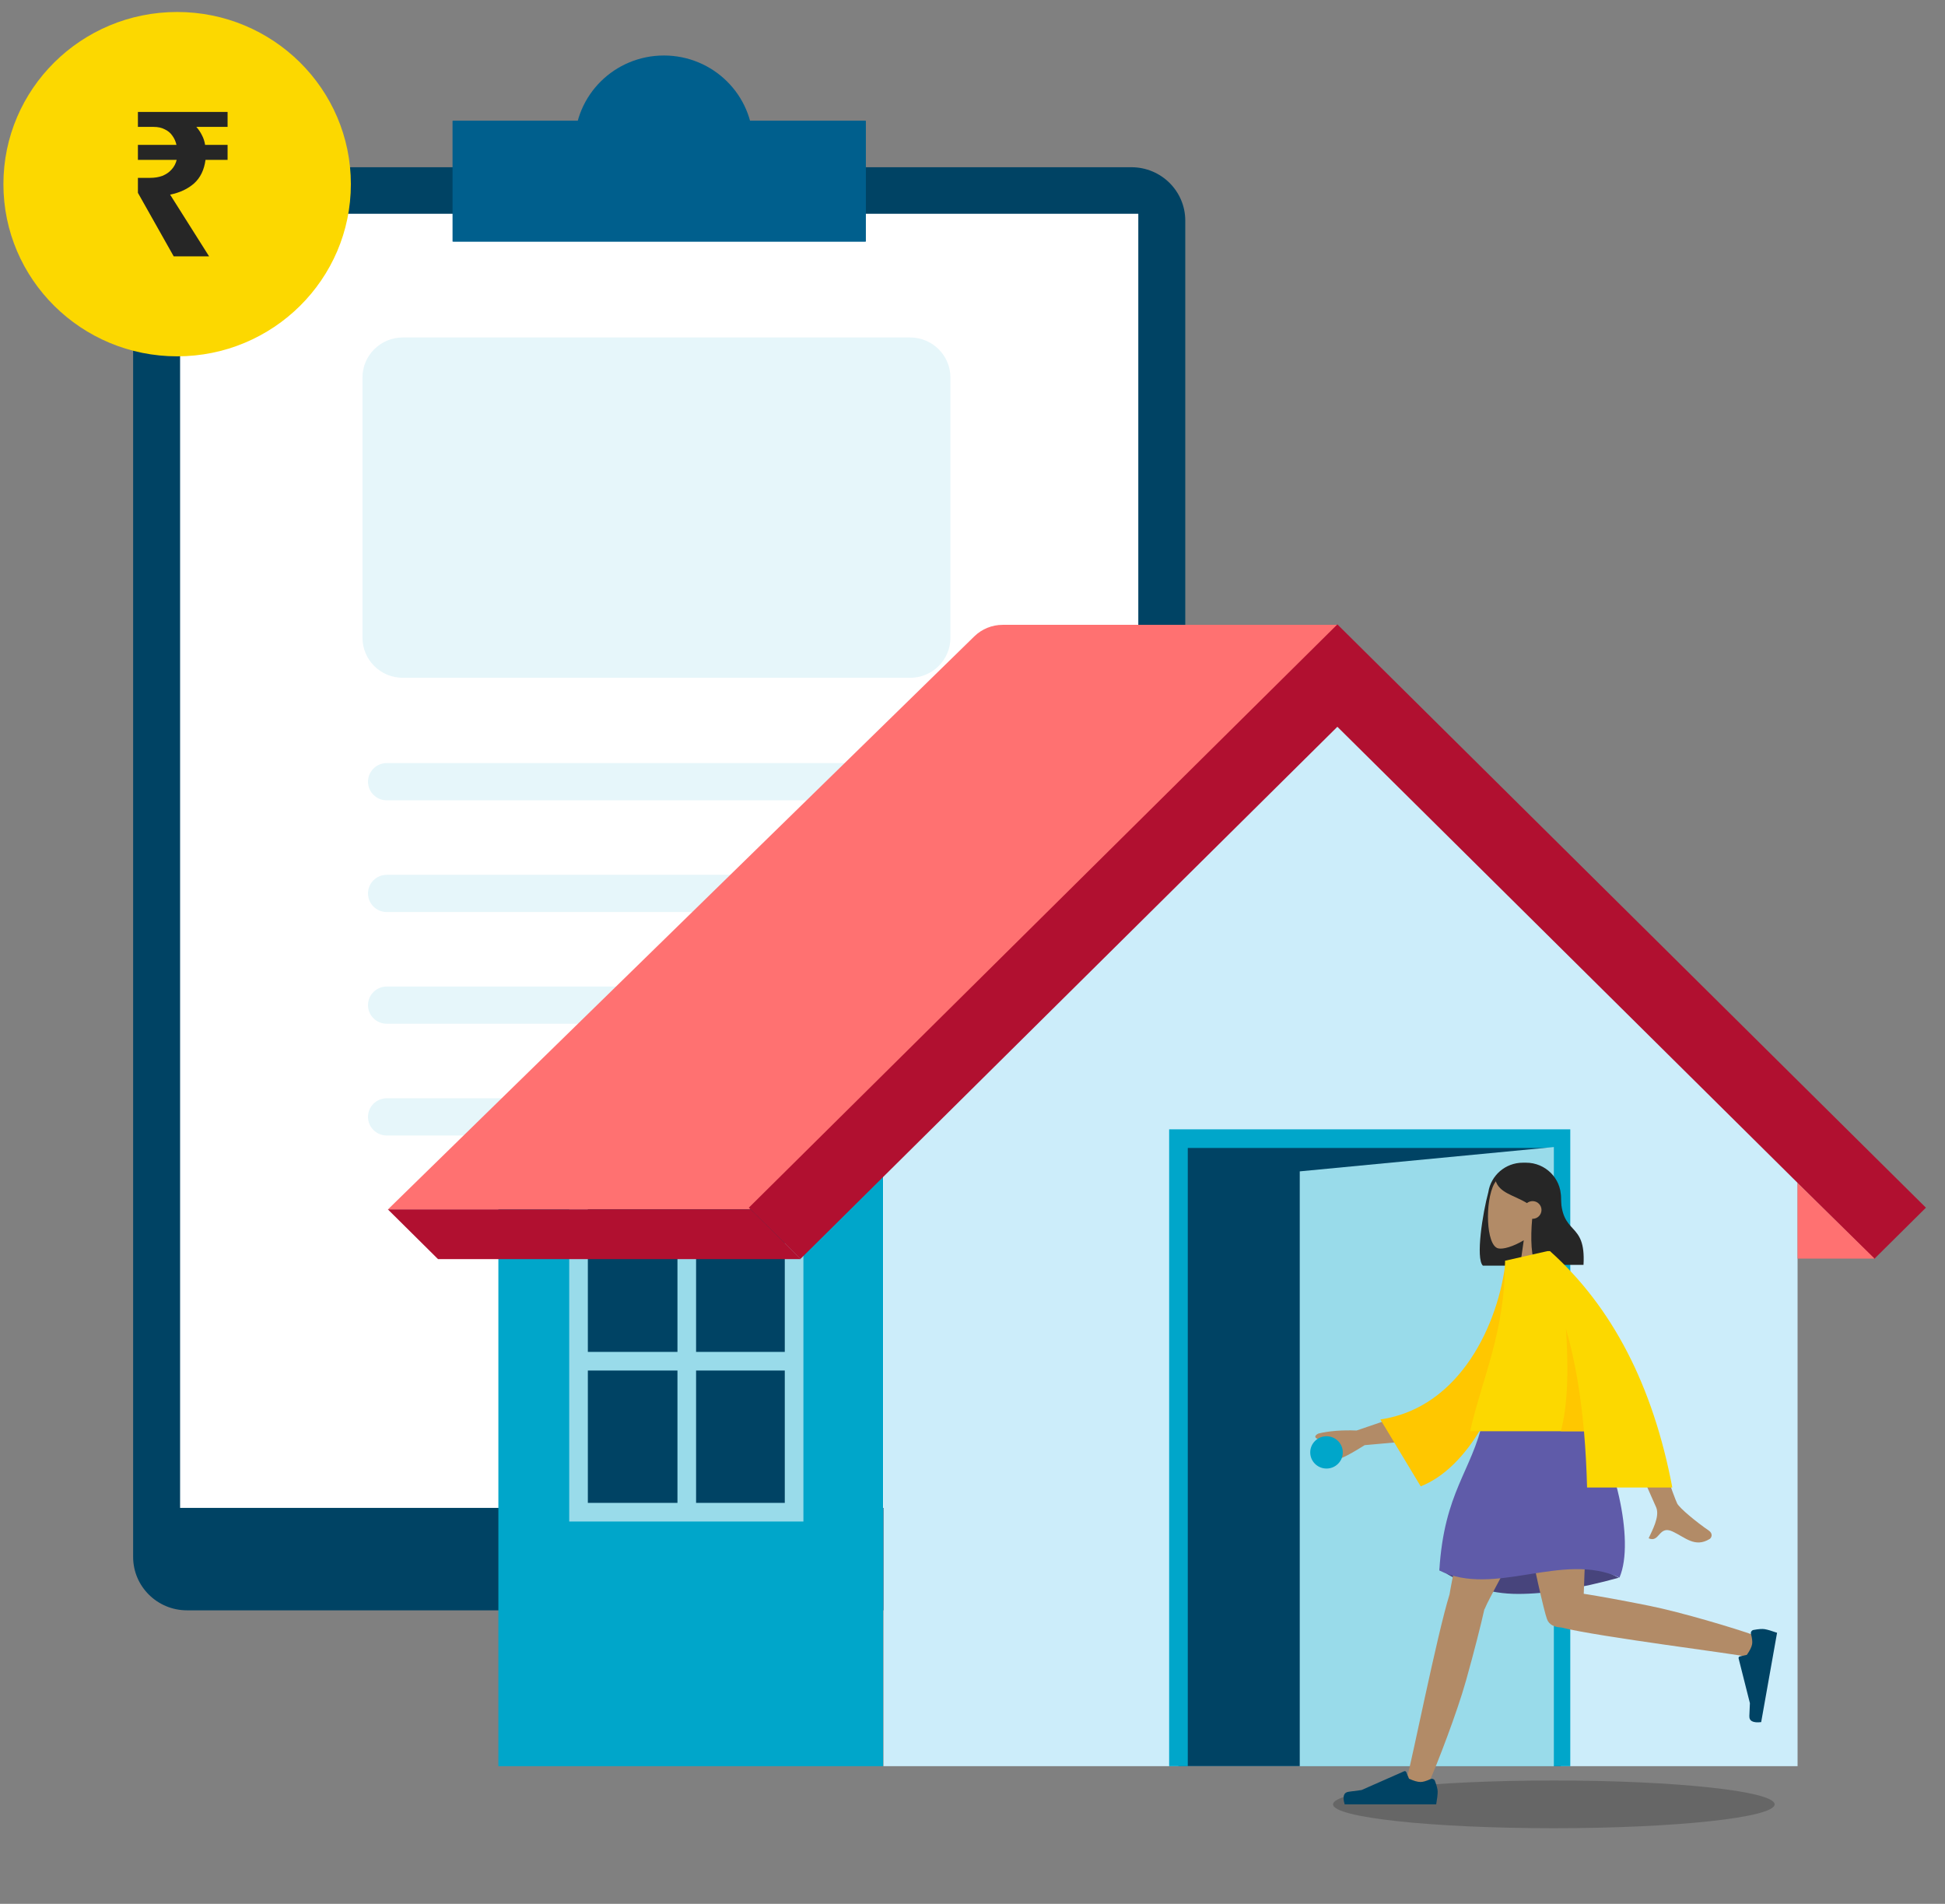 <svg xmlns="http://www.w3.org/2000/svg" width="94" height="92" viewBox="0 0 94 92" fill="none">
  <rect x="0" y="0" width="94" height="92" fill="#808080" stroke="none"/>
  <g clip-path="url(#clip0_175_4025)">
    <path d="M54.68 8.081H9.037C7.6 8.081 6.434 9.236 6.434 10.661V75.236C6.434 76.661 7.6 77.816 9.037 77.816H54.68C56.118 77.816 57.283 76.661 57.283 75.236V10.661C57.283 9.236 56.118 8.081 54.68 8.081Z" fill="#004364"/>
    <path d="M55.013 10.33H8.704V72.866H55.013V10.33Z" fill="white"/>
    <path d="M41.796 5.831H21.922C21.894 5.831 21.871 5.835 21.871 5.84V11.671C21.871 11.676 21.894 11.68 21.922 11.68H41.796C41.824 11.68 41.847 11.676 41.847 11.671V5.84C41.847 5.835 41.824 5.831 41.796 5.831Z" fill="#005F8D"/>
    <path d="M32.086 11.23C34.468 11.23 36.399 9.316 36.399 6.956C36.399 4.595 34.468 2.682 32.086 2.682C29.704 2.682 27.773 4.595 27.773 6.956C27.773 9.316 29.704 11.23 32.086 11.23Z" fill="#005F8D"/>
    <path d="M45.026 36.874H18.693C18.192 36.874 17.785 37.277 17.785 37.774C17.785 38.271 18.192 38.674 18.693 38.674H45.026C45.527 38.674 45.934 38.271 45.934 37.774C45.934 37.277 45.527 36.874 45.026 36.874Z" fill="#E6F6FA"/>
    <path d="M45.026 42.273H18.693C18.192 42.273 17.785 42.676 17.785 43.173C17.785 43.67 18.192 44.073 18.693 44.073H45.026C45.527 44.073 45.934 43.67 45.934 43.173C45.934 42.676 45.527 42.273 45.026 42.273Z" fill="#E6F6FA"/>
    <path d="M45.026 47.672H18.693C18.192 47.672 17.785 48.075 17.785 48.572C17.785 49.069 18.192 49.471 18.693 49.471H45.026C45.527 49.471 45.934 49.069 45.934 48.572C45.934 48.075 45.527 47.672 45.026 47.672Z" fill="#E6F6FA"/>
    <path d="M33.856 53.071H18.693C18.192 53.071 17.785 53.474 17.785 53.971C17.785 54.468 18.192 54.871 18.693 54.871H33.856C34.357 54.871 34.764 54.468 34.764 53.971C34.764 53.474 34.357 53.071 33.856 53.071Z" fill="#E6F6FA"/>
    <path d="M43.981 16.307H19.471C18.393 16.307 17.519 17.173 17.519 18.241V30.82C17.519 31.888 18.393 32.754 19.471 32.754H43.981C45.059 32.754 45.933 31.888 45.933 30.82V18.241C45.933 17.173 45.059 16.307 43.981 16.307Z" fill="#E6F6FA"/>
    <path d="M8.561 17.219C13.198 17.219 16.957 13.494 16.957 8.899C16.957 4.304 13.198 0.579 8.561 0.579C3.924 0.579 0.165 4.304 0.165 8.899C0.165 13.494 3.924 17.219 8.561 17.219Z" fill="#FCD800"/>
    <path d="M8.395 12.387L6.665 9.318V8.595H7.242C7.472 8.595 7.674 8.563 7.847 8.498C8.026 8.426 8.174 8.325 8.289 8.195C8.411 8.064 8.494 7.908 8.539 7.725H6.665V7.002H8.529C8.491 6.833 8.423 6.683 8.327 6.553C8.238 6.422 8.116 6.321 7.962 6.25C7.815 6.171 7.636 6.132 7.424 6.132H6.665V5.409H10.999V6.132H9.49C9.599 6.256 9.689 6.39 9.759 6.533C9.836 6.676 9.887 6.833 9.913 7.002H10.999V7.725H9.932C9.868 8.208 9.685 8.585 9.384 8.859C9.083 9.126 8.696 9.309 8.222 9.406L10.105 12.387H8.395Z" fill="#262626"/>
    <path d="M42.696 56.152L64.786 34.123L86.875 56.152V85.346H42.696V56.152Z" fill="#CCEDFA"/>
    <path d="M24.086 56.765H42.678V85.347H24.086V56.765Z" fill="#00A6CA"/>
    <path d="M38.378 57.087H27.96V73.074H38.378V57.087Z" fill="#004364" stroke="#99DBEA" stroke-width="0.9"/>
    <path d="M33.191 72.982V58.575" stroke="#99DBEA" stroke-width="0.9"/>
    <path d="M28.105 65.778H38.358" stroke="#99DBEA" stroke-width="0.9"/>
    <path d="M36.244 58.443H18.749L47.088 30.751C47.453 30.395 47.945 30.194 48.458 30.194H64.678L36.244 58.443Z" fill="#FF7171"/>
    <path d="M38.704 60.844L36.278 58.44H18.744L21.169 60.844H38.704Z" fill="#B11030"/>
    <path d="M90.582 60.833L93.078 58.359L64.634 30.172L36.19 58.359L38.687 60.833L64.634 35.12L90.582 60.833Z" fill="#B11030"/>
    <path d="M86.873 57.161V60.818H90.594L86.873 57.161Z" fill="#FF7171"/>
    <path d="M75.432 55.023H56.954V85.346H75.432V55.023Z" fill="#004364"/>
    <path d="M75.44 85.346V55.023H56.954V85.346" stroke="#00A6CA" stroke-width="0.9"/>
    <path d="M62.816 56.604L75.096 55.429V85.35H62.816V56.604Z" fill="#99DBEA"/>
    <path opacity="0.2" d="M75.095 88.345C80.988 88.345 85.766 87.829 85.766 87.192C85.766 86.555 80.988 86.039 75.095 86.039C69.202 86.039 64.425 86.555 64.425 87.192C64.425 87.829 69.202 88.345 75.095 88.345Z" fill="black"/>
    <path fill-rule="evenodd" clip-rule="evenodd" d="M71.93 57.607C71.66 58.594 71.307 60.813 71.667 61.161H73.941C73.941 61.157 73.942 61.153 73.942 61.149C74.785 61.056 75.44 60.348 75.44 59.488V57.856C75.44 56.934 74.685 56.185 73.755 56.185H73.598C72.752 56.185 72.052 56.803 71.93 57.607Z" fill="#262626"/>
    <path fill-rule="evenodd" clip-rule="evenodd" d="M74.557 59.176C74.919 58.756 75.163 58.241 75.122 57.664C75.005 56.001 72.668 56.367 72.214 57.206C71.76 58.045 71.814 60.174 72.401 60.324C72.635 60.384 73.134 60.238 73.642 59.934L73.323 62.169H75.205L74.557 59.176Z" fill="#B28B67"/>
    <path fill-rule="evenodd" clip-rule="evenodd" d="M74.049 58.896C73.962 59.819 73.997 60.873 74.255 61.123H76.529C76.656 58.942 75.431 59.787 75.431 57.733C75.355 57.659 75.283 57.586 75.212 57.522L75.214 57.462C74.82 56.663 74.321 56.264 73.716 56.264C72.807 56.264 72.52 56.682 72.276 57.038C72.459 57.658 73.167 57.75 73.796 58.137C73.871 58.078 73.965 58.042 74.068 58.042C74.306 58.042 74.499 58.233 74.499 58.469C74.499 58.705 74.306 58.897 74.068 58.897C74.062 58.897 74.055 58.896 74.049 58.896Z" fill="#262626"/>
    <path fill-rule="evenodd" clip-rule="evenodd" d="M78.233 76.241C76.351 76.762 74.728 77.023 73.363 77.023C71.998 77.023 70.73 76.621 69.56 75.818C71.401 75.283 72.916 75.016 74.108 75.016C75.299 75.016 76.674 75.424 78.233 76.241Z" fill="#47447C"/>
    <path fill-rule="evenodd" clip-rule="evenodd" d="M71.736 77.775C71.754 77.749 71.769 77.719 71.781 77.687C72.033 77.028 76.06 69.919 76.462 68.619H71.927C71.622 69.607 70.249 75.809 70.055 77.046C69.446 78.998 68.19 85.319 68.03 85.757C67.862 86.217 68.81 86.697 69.063 86.131C69.465 85.23 70.424 82.736 70.85 81.214C71.25 79.786 71.576 78.502 71.736 77.775Z" fill="#B28B67"/>
    <path fill-rule="evenodd" clip-rule="evenodd" d="M75.445 78.644C77.286 79.104 84.022 79.938 84.484 80.069C84.959 80.203 85.377 79.233 84.789 79.022C83.854 78.687 81.277 77.913 79.715 77.598C78.458 77.344 77.311 77.137 76.541 77.016C76.606 74.872 76.905 69.73 76.709 68.619H72.697C72.885 69.684 74.468 77.456 74.763 78.234C74.856 78.512 75.135 78.634 75.445 78.644Z" fill="#B28B67"/>
    <path fill-rule="evenodd" clip-rule="evenodd" d="M84.746 78.764C84.992 78.719 85.172 78.706 85.286 78.726C85.426 78.75 85.625 78.808 85.884 78.901C85.855 79.061 85.599 80.5 85.116 83.218C84.722 83.264 84.531 83.164 84.544 82.918C84.557 82.671 84.566 82.466 84.571 82.302L84.025 80.138C84.015 80.096 84.04 80.054 84.082 80.043L84.085 80.042L84.423 79.968C84.568 79.763 84.653 79.591 84.678 79.451C84.698 79.337 84.68 79.172 84.623 78.956C84.601 78.873 84.651 78.788 84.735 78.766C84.739 78.765 84.743 78.765 84.746 78.764Z" fill="#004364"/>
    <path fill-rule="evenodd" clip-rule="evenodd" d="M69.349 86.058C69.437 86.29 69.481 86.463 69.481 86.579C69.481 86.718 69.457 86.923 69.41 87.192C69.246 87.192 67.772 87.192 64.987 87.192C64.872 86.815 64.939 86.612 65.186 86.582C65.434 86.552 65.64 86.525 65.803 86.5L67.859 85.593C67.899 85.575 67.945 85.593 67.963 85.632L67.964 85.634L68.096 85.952C68.325 86.058 68.511 86.111 68.655 86.111C68.771 86.111 68.932 86.064 69.137 85.971C69.216 85.935 69.309 85.969 69.345 86.047C69.347 86.05 69.348 86.054 69.349 86.058Z" fill="#004364"/>
    <path fill-rule="evenodd" clip-rule="evenodd" d="M76.698 68.619C74.929 68.118 73.256 68.118 71.678 68.619C71.129 71.101 69.796 72.086 69.561 75.891C72.227 77.204 75.521 74.955 78.266 76.235C79.05 74.445 77.952 70.132 76.698 68.619Z" fill="#5F5BA9"/>
    <path fill-rule="evenodd" clip-rule="evenodd" d="M78.815 66.244L77.099 66.251C78.982 70.45 79.963 72.648 80.044 72.846C80.225 73.292 79.841 73.97 79.677 74.335C80.212 74.572 80.155 73.694 80.83 74.005C81.445 74.289 81.914 74.804 82.625 74.369C82.713 74.315 82.809 74.114 82.577 73.956C82 73.564 81.168 72.877 81.056 72.652C80.903 72.344 80.156 70.208 78.815 66.244Z" fill="#B28B67"/>
    <path d="M65.562 69.127L68.516 68.118L68.645 69.593L65.954 69.834C65.035 70.413 64.556 70.624 64.517 70.468C64.457 70.234 64.771 70.141 64.757 69.977C64.742 69.812 64.284 69.686 63.844 69.586C63.404 69.485 63.588 69.334 63.72 69.272C64.24 69.148 64.853 69.099 65.562 69.127Z" fill="#B28B67"/>
    <path fill-rule="evenodd" clip-rule="evenodd" d="M74.112 60.848L72.768 60.936C72.437 63.905 70.611 68.02 66.712 68.593L68.662 71.825C70.895 70.947 72.734 67.764 73.412 63.71C73.588 62.661 74.136 61.758 74.112 60.848Z" fill="#FFC700"/>
    <path fill-rule="evenodd" clip-rule="evenodd" d="M74.776 60.46L72.739 60.922C72.739 64.395 71.623 66.61 71.05 69.162H76.552C76.629 70.045 76.677 70.951 76.702 71.882H80.821C79.888 66.96 77.917 63.153 74.911 60.459H74.777L74.776 60.46Z" fill="#FCD800"/>
    <path fill-rule="evenodd" clip-rule="evenodd" d="M75.683 64.209C75.826 66.373 75.742 68.024 75.433 69.162H76.552C76.398 67.415 76.127 65.764 75.683 64.209Z" fill="#FFC700"/>
    <path d="M64.109 70.965C64.544 70.965 64.896 70.615 64.896 70.184C64.896 69.754 64.544 69.404 64.109 69.404C63.674 69.404 63.322 69.754 63.322 70.184C63.322 70.615 63.674 70.965 64.109 70.965Z" fill="#00A6CA"/>
  </g>
  <defs>
    <clipPath id="clip0_175_4025">
      <rect width="94" height="91" fill="white" transform="translate(0 0.5)"/>
    </clipPath>
  </defs>
</svg>
